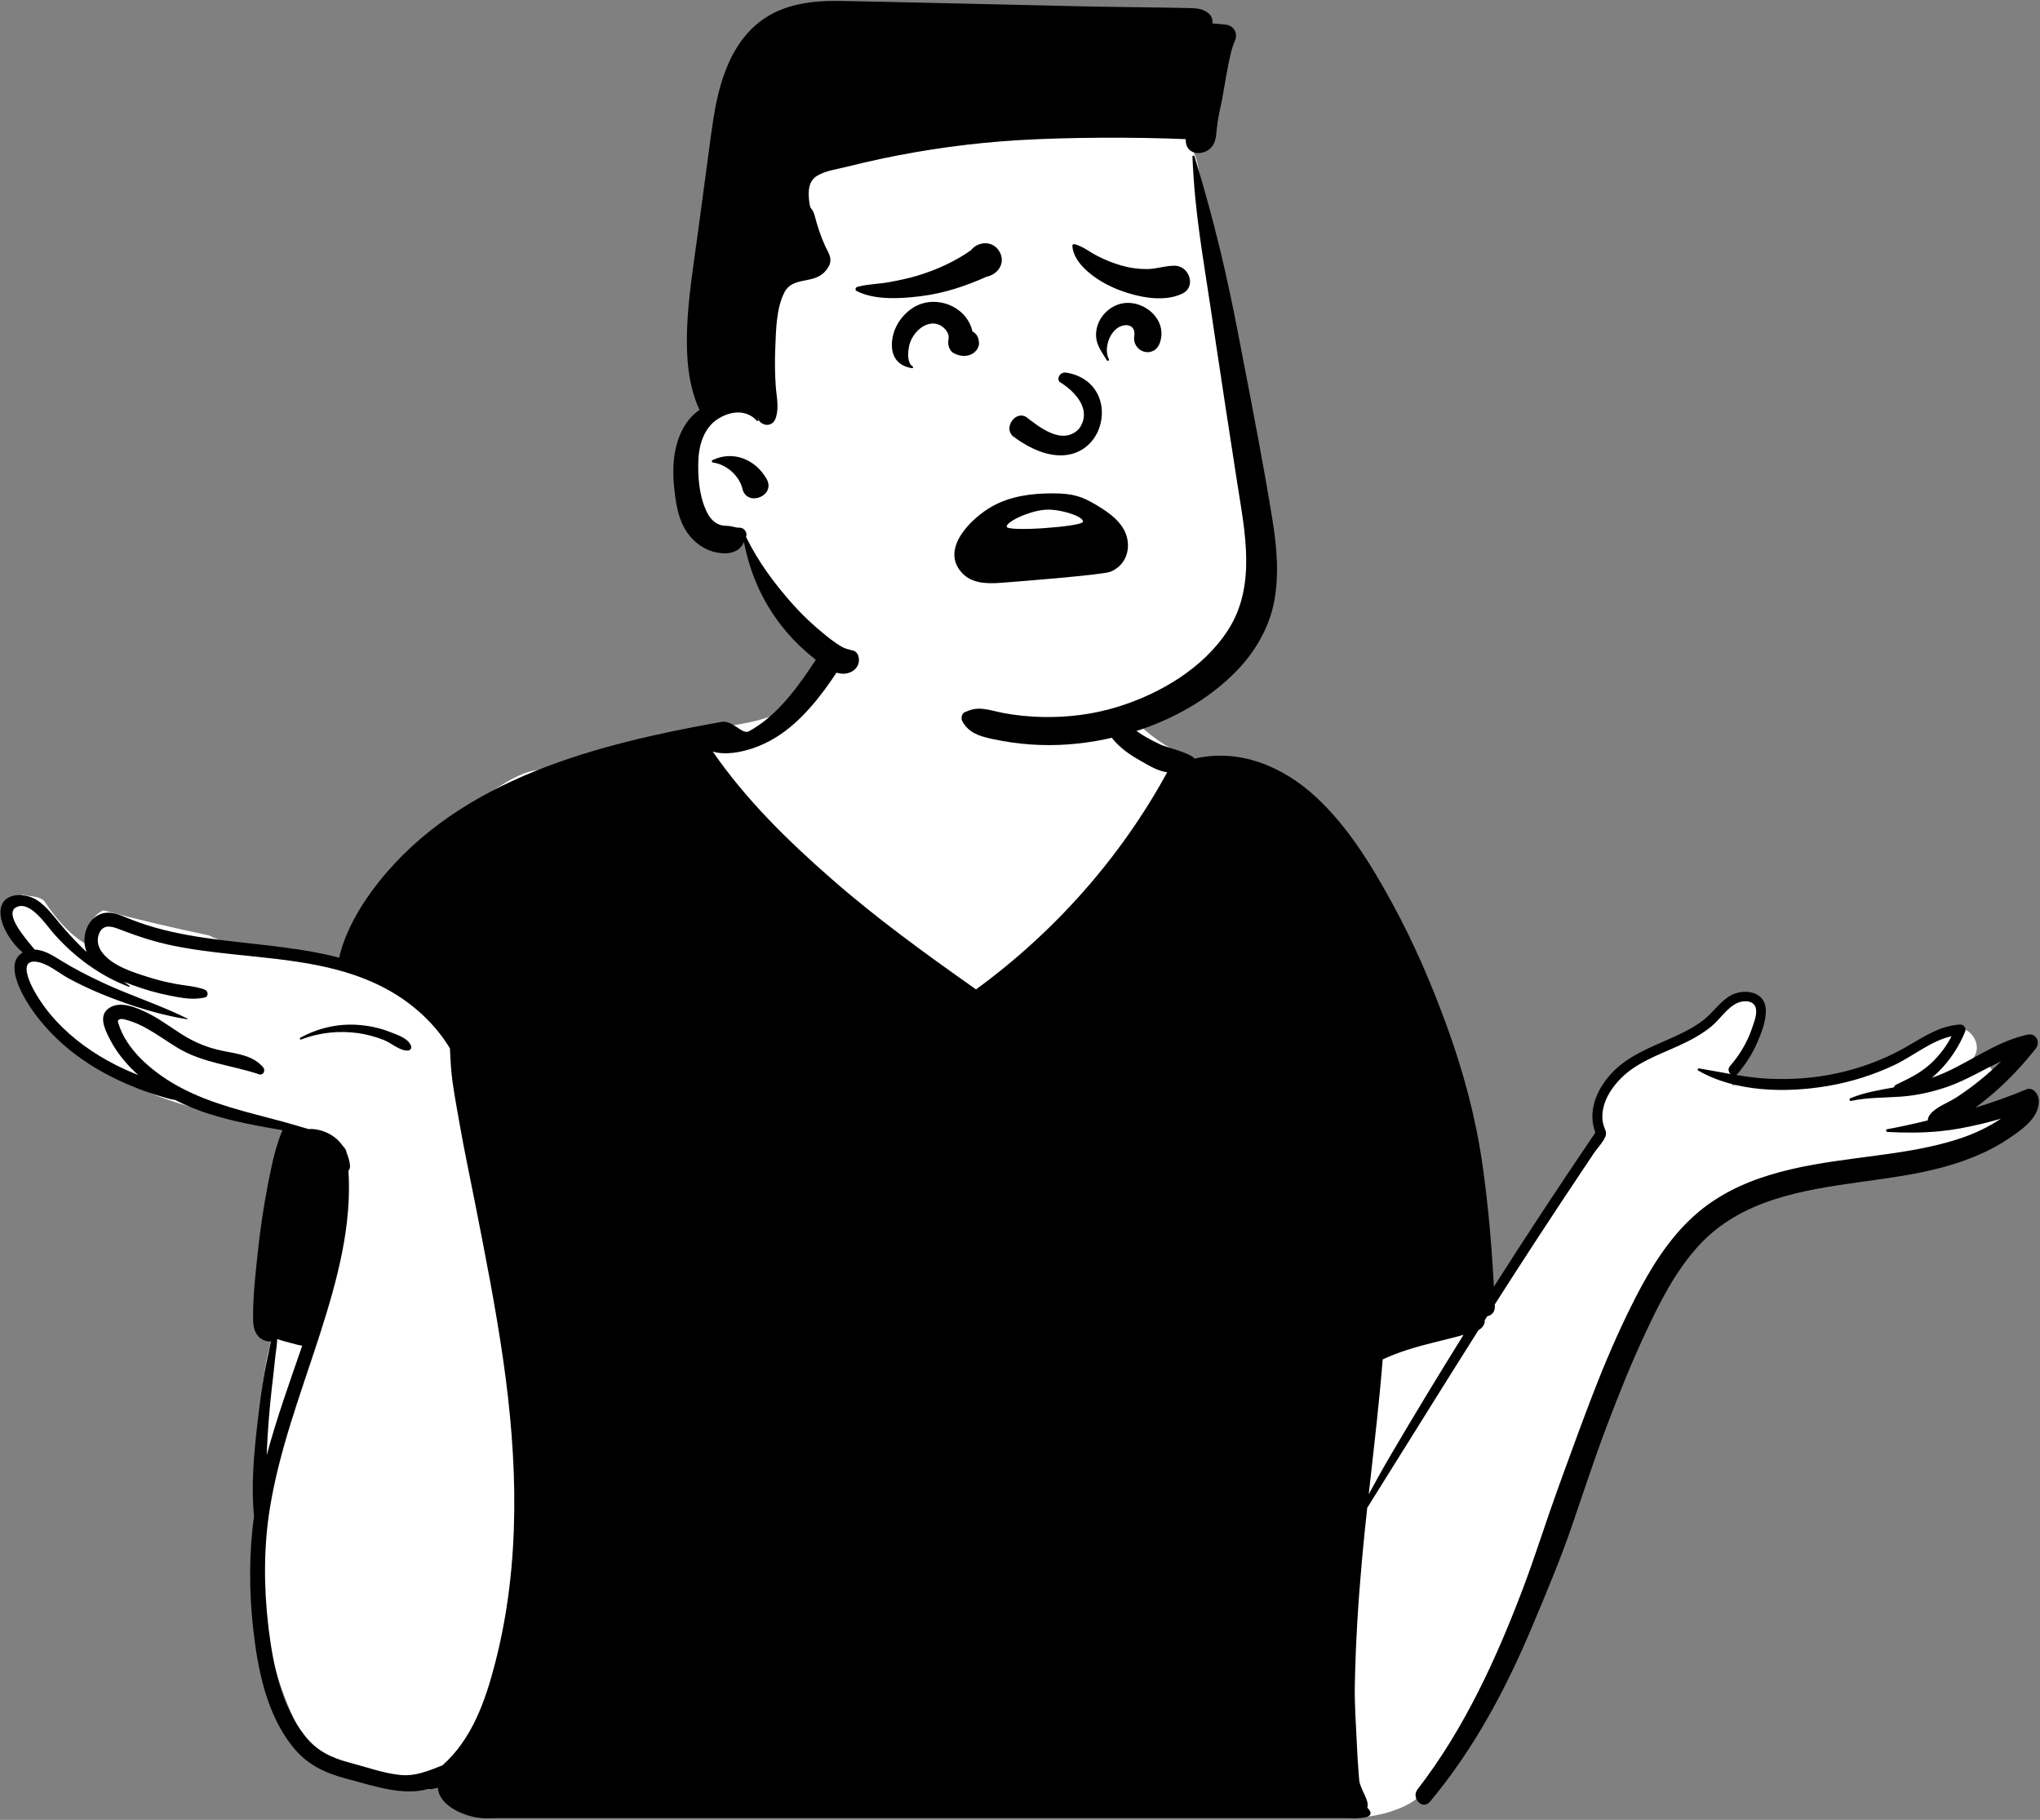 <svg width="1166" height="1040" viewBox="0 0 1166 1040" fill="none" xmlns="http://www.w3.org/2000/svg">
<rect x="0" y="0" width="1166" height="1040" fill="#808080" stroke="none"/>
<path fill-rule="evenodd" clip-rule="evenodd" d="M1105.99 636.356C1116.23 631.009 1126.24 625.2 1136.08 619.154C1143.01 615.007 1136.87 604.561 1129.76 608.335C1126.13 610.266 1122.51 612.216 1118.87 614.134C1121.73 611.671 1124.39 608.989 1126.76 606.066L1126.6 605.903C1135.76 597.692 1123.99 582.2 1113.57 588.945C1104.38 595.607 1095.1 602.405 1084.55 606.792C1062.7 616.058 1038.6 617.591 1015.14 617.859C1006.56 617.214 998.364 618.701 990.036 620.358C993.301 607.26 1001.47 597.369 1005.81 584.683C1009 571.875 990.516 563.15 983.964 575.462C982.356 578.485 980.823 581.543 979.324 584.617C965.162 597.498 941.514 596.363 927.231 610.194C919.095 617.415 915.114 627.212 913.541 637.046C912.473 643.723 914.133 650.417 910.096 656.331C890.577 683.939 859.735 727.577 844.072 757.96C832.982 685.762 803.371 596.462 772.78 530.445C762.664 509.332 751.091 488.702 735.899 470.806C737.621 464.838 731.543 454.244 727.678 457.505C715.781 442.972 694.751 439.209 677.841 431.984C655.014 422.223 636.075 401.935 626.765 378.875C614.803 334.963 585.356 329.385 544.517 331.326C505.433 331.277 476.516 347.994 467.988 387.78C450.663 417.977 409.757 412.983 380.328 420.978C358.76 425.905 337.829 433.522 317.937 443.193C295.808 422.202 216.553 510.297 209.349 532.969C213.59 533.791 217.805 534.78 221.982 535.986C225.702 537.062 224.14 542.681 220.388 541.781C215.719 540.66 211.02 539.888 206.299 539.352C206.155 539.804 206.029 540.252 205.935 540.696C205.405 540.66 204.876 540.615 204.346 540.579C205.521 541.19 206.652 541.9 207.754 542.816C210.418 545.028 206.95 549.297 204.119 547.534C201.452 545.539 197.959 545.854 194.76 545.184C194.57 551.762 171.097 544.403 167.451 542.223C151.246 540.196 134.575 542.371 119.447 534.556C99.318 530.317 79.038 525.629 59.135 520.231C53.866 522.285 48.914 529.635 53.099 535.029C55.453 537.483 52.427 541.491 49.463 539.746C39.522 533.895 31.834 524.761 25.316 514.921C22.248 511.826 16.802 512.492 12.68 511.207C12.129 512.198 11.804 513.301 11.809 514.433C-5.676 517.311 6.797 536.408 15.587 542.358C10.924 545.394 10.747 551.34 11.155 556.305C10.167 558.073 9.837 560.265 10.697 562.247C13.985 569.824 21.096 576.205 26.503 582.344C32.473 589.123 37.796 595.94 45.06 601.436C72.748 622.541 106.161 634.341 140.439 638.956C152.61 640.825 170.117 643.686 177.653 653.978C175.804 666.192 172.409 677.906 169.329 689.816C165.022 705.626 165.315 722.177 165.258 738.295C164.656 737.811 163.5 737.911 163.328 738.833C162.326 745.514 161.581 752.346 157.52 757.96C153.96 768.399 151.591 779.534 150.26 790.502C144.928 842.497 143.655 896.026 155.677 947.211C160.316 966.2 167.861 984.246 178.141 1000.86C181.206 1005.82 186.134 1007.27 190.559 1006.3C205.369 1013.99 224.026 1016.46 239.989 1014.5C294.41 999.098 275.448 1036.2 351.751 1024.84C483.458 1008.06 616.562 1041.03 747.989 1021.67C751.226 1046.67 793.6 1039.5 808.319 1028.93C852.453 996.122 874.367 892.246 896.516 839.551C911.741 798.017 937.235 724.453 970.622 696.583C980.633 688.753 992.734 684.631 1004.84 681.303C1050.03 669.659 1095.39 658.647 1140.67 647.326C1148.34 645.436 1146.96 632.341 1138.75 633.181C1127.86 634.296 1116.92 635.305 1105.99 636.356Z" fill="white"/>
<path fill-rule="evenodd" clip-rule="evenodd" d="M100.045 628.568C96.985 628.188 93.985 627.098 91.005 626.238C86.455 624.908 81.995 623.358 77.605 621.588C68.545 617.959 59.755 613.668 51.515 608.418C38.205 599.928 26.445 589.048 17.575 575.948L16.966 575.035C11.902 567.321 2.561 550.194 13.035 544.338C6.285 538.698 -0.095 528.568 0.265 520.748C0.775 509.688 14.335 509.839 21.345 514.528C25.934 517.598 29.375 521.898 32.825 526.129C36.645 530.828 40.724 535.308 44.965 539.618C46.09 540.758 47.226 541.875 48.382 542.975L49.544 544.068C49.364 543.638 49.205 543.198 49.065 542.747C46.724 535.458 49.514 525.968 56.804 522.628C61.266 520.583 65.899 521.832 70.222 523.568L70.885 523.838C76.704 526.247 82.594 528.378 88.654 530.088C113.355 537.058 139.135 538.218 164.445 541.698C174.195 543.048 184.125 544.747 193.825 547.247C197.524 531.538 206.594 516.479 216.434 504.089C263.554 444.818 341.264 425.229 412.354 412.549C418.834 411.399 424.205 419.978 427.975 417.948C435.125 414.108 441.415 408.668 446.935 402.758C458.705 390.148 467.055 375.318 476.865 361.268C481.715 354.328 492.875 360.538 488.375 367.988L486.17 371.629C477.093 386.543 467.042 401.912 454.025 413.478C447.105 419.618 439.425 424.468 430.645 427.497C423.995 429.788 414.665 431.718 407.385 429.497L406.511 428.225C406.8 428.65 407.091 429.074 407.385 429.497C426.385 457.027 450.224 480.328 475.344 502.318C500.7 524.502 528.053 544.367 555.571 563.79L557.864 565.408C602.694 532.709 640.564 490.058 667.134 441.329C661.565 440.658 656.055 437.089 651.295 434.428C645.565 431.209 640.175 427.368 635.975 422.248C626.825 411.098 628.015 396.728 626.365 383.198C626.265 382.358 627.375 382.148 627.885 382.568C632.845 386.688 634.585 393.438 636.655 399.268C638.935 405.678 641.515 410.959 646.745 415.468C651.615 419.669 657.555 422.758 663.325 425.508C666.3 426.919 681.072 430.545 682.754 433.549C708.275 427.558 733.135 437.908 752.045 455.368C770.315 472.238 783.725 494.168 795.565 515.818C808.195 538.918 818.545 562.997 827.465 587.747C836.505 612.868 843.435 638.538 847.245 664.978C850.461 687.27 852.433 709.911 853.709 732.451L853.865 735.268C872.744 705.638 892.094 676.318 911.844 647.258C907.354 635.268 912.324 623.028 920.734 613.768C930.054 603.518 942.944 598.758 955.274 593.218L956.895 592.485C962.838 589.774 968.761 586.789 973.894 582.728C978.834 578.808 982.464 573.408 987.664 569.798C995.224 564.538 1008.94 565.658 1009.29 577.148C1009.47 583.459 1006.76 590.378 1004.28 596.048C1001.47 602.459 997.684 608.268 993.184 613.608C992.976 613.857 992.749 614.053 992.518 614.209L992.345 614.318C998.565 615.348 1004.83 616.178 1011.22 616.468C1024.11 617.058 1037.14 616.108 1049.76 613.388C1062.68 610.608 1075.2 606.089 1086.82 599.788C1096.75 594.408 1105.95 587.448 1117.23 585.808C1118.27 585.648 1119.32 585.548 1120.4 585.488C1122.2 585.388 1124 587.508 1123.29 589.287C1122.9 590.268 1122.49 591.238 1122.04 592.218C1118.14 600.808 1112.16 609.141 1104.7 615.466L1104.12 615.948C1106.75 615.038 1109.34 614.018 1111.89 612.868C1126.88 606.118 1140.48 595.918 1156.55 591.818C1157.31 591.618 1158.08 591.438 1158.85 591.268C1163.82 590.198 1166.44 595.598 1163.52 599.298C1163.05 599.898 1162.58 600.488 1162.09 601.078C1154.92 609.978 1147.01 618.238 1138.29 625.658C1135.3 628.198 1132.22 630.658 1129.08 633.009C1127.76 634.005 1126.43 634.98 1125.09 635.938L1124.42 636.408C1125.99 635.299 1127.54 634.169 1129.08 633.009C1138.92 630.028 1148.62 626.498 1158.11 622.589C1161.88 621.038 1164.81 624.858 1165.21 627.998C1166.55 638.519 1154.87 646.129 1147.27 651.188C1139.65 656.269 1131.26 660.129 1122.67 663.228C1106.16 669.197 1088.81 671.907 1071.49 674.336L1063.08 675.508C1029.78 680.164 995.006 685.73 971.114 711.639C957.724 726.158 948.664 744.198 940.374 761.948C932.094 779.679 924.824 797.879 917.924 816.179C910.774 835.118 904.544 854.408 897.924 873.538C891.844 891.103 884.582 908.444 877.389 925.609L876.254 928.318C860.984 964.799 842.744 999.158 817.324 1029.62C813.134 1034.65 806.364 1027.51 810.234 1022.53C836.824 988.248 855.324 947.799 870.594 907.448C877.544 889.089 883.364 870.288 890.044 851.828L894.019 840.862C899.327 826.243 904.68 811.643 910.264 797.139C917.334 778.788 925.104 760.658 933.994 743.118L934.938 741.271C943.641 724.35 953.982 707.673 968.214 694.868C993.832 671.809 1027.92 666.277 1060.88 661.896L1071.25 660.529C1085.18 658.678 1099.15 656.634 1112.7 652.908C1120.52 650.769 1128.16 648.028 1135.34 644.248C1138.2 642.748 1140.99 641.099 1143.69 639.299C1135.99 641.559 1128.18 643.408 1120.23 644.858C1116.34 645.568 1112.49 646.099 1108.65 646.469C1098.76 647.448 1088.95 647.408 1078.82 646.879C1077.96 646.828 1077.68 645.479 1078.6 645.309C1085.66 644.054 1092.72 642.485 1099.76 640.783L1101.86 640.268C1101.9 639.099 1102.36 637.858 1103.32 636.679C1106.82 632.419 1113.47 630.238 1118.08 627.228C1122.91 624.078 1127.59 620.679 1132.05 617.038C1136.13 613.709 1140.05 610.188 1143.82 606.509L1144.95 605.398C1144.58 605.77 1144.2 606.141 1143.82 606.509C1133.64 611.21 1123.99 617.238 1113.36 620.959C1104.91 623.928 1096.05 625.928 1087.11 626.638L1086.56 626.682L1086 626.718C1076.67 627.388 1067.28 627.118 1058.09 629.138C1057.06 629.368 1056.74 627.988 1057.66 627.598C1065.69 624.258 1074.04 622.968 1082.48 621.408C1082.66 620.748 1083.12 620.158 1083.92 619.778L1086.08 618.747C1092.51 615.659 1098.51 612.541 1103.85 607.528C1108.57 603.098 1112.5 597.919 1115.45 592.178C1103.64 594.768 1093.27 603.718 1082.53 608.748C1070.83 614.238 1058.45 618.178 1045.73 620.419L1044.29 620.667C1020.51 624.632 991.93 624.127 970.635 611.768C969.955 611.368 970.445 610.459 971.145 610.568C977.185 611.558 983.165 612.728 989.145 613.768C987.974 612.698 987.454 610.778 988.804 609.238C994.175 603.083 998.423 596.048 1001.14 588.35L1001.66 586.845C1002.91 583.274 1005.02 577.729 1002.86 574.508C1000.8 571.438 995.954 571.858 993.054 573.158C987.024 575.878 983.014 582.669 977.934 586.768C972.394 591.248 966.094 594.568 959.644 597.538L958.282 598.157C947.126 603.175 935.206 607.4 926.434 616.258C921.714 621.018 917.654 626.968 916.294 633.638C915.674 636.698 915.674 639.848 916.494 642.878C917.144 645.248 918.504 646.709 917.724 649.118C916.704 652.228 913.094 655.948 911.234 658.718C909.074 661.919 906.924 665.128 904.774 668.338C900.484 674.758 896.214 681.198 891.944 687.628C883.404 700.508 874.954 713.448 866.574 726.428C863.848 730.655 861.13 734.886 858.421 739.121L854.365 745.478L852.221 748.83L848.565 754.577C848.695 755.108 848.685 755.668 848.515 756.157C847.891 757.933 846.724 759.147 845.273 760.027L845.014 760.178C823.674 793.908 802.674 827.858 781.464 861.669C780.334 871.988 779.274 882.318 778.354 892.648C776.264 916.028 774.834 939.469 774.374 962.938C774.154 974.299 775.064 985.728 775.554 997.078C775.794 1002.49 776.123 1007.91 776.552 1013.31L776.867 1017.15C777.29 1022.42 783 1029 781.5 1033C786.5 1038 780.5 1039 775.5 1039C735.97 1037.41 686.715 1031.91 647.155 1031.16C576.345 1029.8 505.505 1030.01 434.685 1031.38C399.115 1032.07 363.535 1033.04 327.975 1034.24C310.455 1034.82 294.53 1038.76 277 1039C267.555 1039.13 251.085 1032.57 250.323 1021.94L250.305 1021.62C249.125 1021.94 247.905 1022.2 246.655 1022.39C246.098 1022.47 245.564 1022.45 245.07 1022.33L244.825 1022.27C230.746 1026.56 212.937 1020.44 199.559 1016.87L198.455 1016.58C185.685 1013.25 175.425 1008.49 167.055 997.908C152.405 979.379 147.405 954.498 144.805 931.568C142.365 909.988 142.225 888.009 145.195 866.469C143.445 848.919 145.155 830.809 147.145 813.358C148.125 804.728 149.275 796.108 150.655 787.528C151.425 782.738 152.435 777.998 153.465 773.268C153.876 771.378 154.218 769.343 154.74 767.376L154.975 766.538C153.375 766.748 151.625 766.398 149.935 765.469C145.915 763.259 144.745 758.788 144.675 754.509C144.455 741.608 145.995 728.339 147.355 715.519C148.725 702.719 150.605 689.868 153.065 677.228L153.701 673.969C155.565 664.514 157.698 654.753 161.455 645.868C147.345 643.469 133.275 640.919 119.585 636.578C112.905 634.448 106.325 631.799 100.045 628.568ZM836.504 762.818C836.285 762.868 836.075 762.928 835.865 762.988C830.225 764.568 824.525 765.908 818.845 767.348C809.025 769.818 799.425 772.578 790.295 776.868C788.382 801.009 785.547 825.07 782.851 849.144L782.314 853.959C786.454 846.278 790.694 838.658 795.124 831.129C808.614 808.178 822.414 785.408 836.504 762.818ZM158.415 765.209C158.445 768.078 157.845 771.059 157.525 773.818C157.005 778.299 156.585 782.799 156.055 787.278C154.975 796.278 154.055 805.288 153.385 814.328C152.955 820.099 152.675 825.889 152.425 831.679C158.095 810.488 165.605 789.759 172.745 768.998C171.551 768.872 170.331 768.58 169.073 768.246L166.954 767.676C165.705 767.354 161.652 766.357 158.415 765.209ZM854.365 745.478L854.405 746.428C854.555 749.798 852.535 751.698 850.085 752.188C851.505 749.948 852.935 747.708 854.365 745.478ZM205.565 585.759C211.535 586.288 217.385 587.559 222.965 589.759L223.503 589.969C227.63 591.562 233.665 593.564 235.015 597.969C235.395 599.219 234.375 600.248 233.205 600.349C228.725 600.709 223.445 595.908 219.295 594.288C214.675 592.488 209.835 591.148 204.935 590.438C193.925 588.828 182.445 590.049 172.085 594.059C171.475 594.299 171.095 593.328 171.645 593.038C182.085 587.358 193.695 584.709 205.565 585.759ZM79.055 614.358C78.364 613.748 77.674 613.108 76.994 612.469C71.633 607.397 66.885 601.478 63.37 594.973L62.445 593.213C59.582 587.669 56.066 579.772 62.794 575.778C66.814 573.389 71.654 573.988 76.134 575.438C76.424 575.528 76.714 575.629 77.004 575.728C79.004 576.429 80.934 577.268 82.654 578.068C90.124 581.498 96.714 586.488 103.614 590.889C111.091 595.659 118.473 598.709 127.102 600.494L127.914 600.658C136.014 602.259 144.794 603.288 150.444 609.948C151.864 611.629 150.564 614.778 148.114 613.948C132.494 608.679 115.964 607.518 101.624 598.868C95.684 595.288 90.064 591.179 83.994 587.788C80.774 585.987 77.45 584.412 73.907 583.332L71.972 582.761C70.838 582.43 69.484 582.103 68.574 582.429C66.842 583.029 67.395 583.956 67.931 585.574L67.984 585.738C72.194 598.759 84.194 609.658 95.314 616.868C97.864 618.528 100.474 620.049 103.134 621.459C121.14 631.056 141.287 635.523 161.074 640.825C161.074 640.825 172.515 644.019 176.305 645.219C180.525 644.868 185.335 646.359 188.515 648.139C191.605 649.868 194.095 652.189 195.975 654.919C195.975 654.919 197.785 656.429 198.115 658.769C199.065 660.939 199.705 663.278 200.025 665.719C200.205 667.149 199.845 668.248 199.165 669.028C201.21 700.42 192.731 731.636 183.171 761.471L182.224 764.413L181.615 766.278C171.305 797.908 159.475 829.309 154.195 862.288C150.665 884.318 150.775 907.118 153.365 929.248L153.547 930.774C156.099 951.698 161.009 975.169 174.315 992.009C181.101 1000.6 189.142 1004.42 199.422 1007.19L199.985 1007.34C209.285 1009.79 218.885 1013.26 228.475 1014.31C237.375 1015.28 244.835 1011.97 252.845 1008.87L252.855 1008.86C269.725 993.928 277.385 972.188 283.045 950.247C297.715 893.468 295.895 834.528 287.575 776.918C283.235 746.818 277.335 716.978 271.455 687.148C268.515 672.238 265.345 657.358 262.715 642.398L261.153 633.594C260.291 628.702 259.457 623.807 258.745 618.888C257.785 612.278 257.495 605.778 257.165 599.128C249.085 585.738 237.355 574.708 223.765 566.798C214.035 561.128 203.735 557.198 193.105 554.348C162.715 546.158 129.585 546.738 99.004 540.438C88.731 538.324 78.98 535.186 69.234 531.425L67.904 530.908C63.434 529.168 58.874 528.198 56.654 533.468C55.075 537.218 56.014 541.118 58.385 544.268C64.195 551.988 75.874 555.568 84.665 558.348C89.954 560.028 95.355 561.358 100.815 562.348C106.275 563.338 111.755 563.588 116.995 565.518C119.015 566.258 119.415 569.468 116.995 570.037C110.355 571.588 103.675 570.258 97.075 568.968C89.825 567.537 82.684 565.508 75.745 562.938C74.465 562.466 73.14 561.969 71.791 561.44L70.775 561.038C71.825 561.799 72.874 562.549 73.934 563.299C74.215 563.498 74.044 564.028 73.674 563.898C57.356 557.81 42.509 546.826 31.007 533.83L30.434 533.179C26.384 528.538 17.154 514.498 9.375 518.408C2.069 522.075 14.522 536.212 19.255 541.991L19.805 542.669C25.185 542.809 30.395 546.158 34.755 548.858C42.325 553.549 50.235 557.589 58.295 561.368C74.315 568.898 91.325 574.209 107.175 582.118C107.385 582.229 107.225 582.498 107.025 582.469C96.935 580.858 86.955 578.288 77.205 575.099L76.77 574.962L76.335 574.818C70.245 572.818 64.235 570.559 58.325 568.148C51.755 565.469 45.335 562.459 39.105 559.049C33.465 555.969 27.205 550.419 20.665 549.599C19.965 549.509 19.345 549.498 18.805 549.549C11.295 550.178 17.505 562.618 19.605 566.338C23.035 572.448 27.175 578.088 31.925 583.238C41.555 593.698 53.225 601.988 65.855 608.438C70.165 610.638 74.575 612.578 79.055 614.358Z" fill="black"/>
<path fill-rule="evenodd" clip-rule="evenodd" d="M559.107 28.42C611.446 28.42 679.007 61.274 684.768 94.922C691.557 134.576 727.913 286.733 719.703 335.527C711.494 384.321 667.254 419.447 596.463 419.447C525.672 419.447 472.834 380.816 460.702 367.552C448.57 354.287 426.087 306.93 426.087 306.93C426.087 306.93 388.184 301.886 388.005 270.969C387.825 240.051 412.648 228.802 412.648 228.802C412.648 228.802 403.797 106.788 426.087 75.021C448.377 43.255 506.768 28.42 559.107 28.42Z" fill="white"/>
<path fill-rule="evenodd" clip-rule="evenodd" d="M681.564 89.492C681.527 88.783 682.559 88.7 682.752 89.327C694.044 126.657 701.005 155.748 708.332 194.02L710.496 205.278C716.278 235.305 722.121 265.375 727.054 295.548L727.344 297.349C729.815 312.968 731.239 328.738 728.142 344.389C725.247 359.018 717.338 372.43 707.07 383.111C687.224 403.755 659.644 416.65 631.899 422.415C617.87 425.329 603.398 426.455 589.101 425.44C581.975 424.941 574.86 423.936 567.882 422.452L567.111 422.287C560.078 420.767 553.835 418.955 550.1 412.332C549.16 410.663 549.538 407.804 551.511 406.946C555.235 405.34 557.973 404.668 562.037 405.129C565.917 405.571 569.707 406.743 573.541 407.472C580.87 408.865 588.317 409.565 595.775 409.732C610.422 410.055 625.106 408.219 639.107 403.847C663.165 396.329 687.611 381.949 701.668 360.439C718.204 335.135 711.62 304.424 707.238 276.479L707.106 275.633C702.67 247.07 698.284 218.507 694.026 189.925L692.21 177.675C687.436 145.308 682.929 122.202 681.564 89.492ZM437.303 10.268C449.31 2.349 464.231 0.403 478.334 0.512L480.1 0.534C498.159 0.81 589.062 2.975 619.497 3.641L626.737 3.793C636.32 3.974 655.647 4.163 665.605 4.345L666.18 4.356C671.065 4.448 675.95 4.485 680.836 4.642L681.552 4.668C685.212 4.824 688.257 5.372 691.123 7.953C692.58 9.262 693.149 11.257 693.016 13.157L692.994 13.405L700.248 14.041C705.174 14.477 707.779 18.898 705.822 23.371L705.724 23.588C702.249 31.004 699.594 52.588 697.732 60.567C696.755 64.764 695.971 69.025 695.51 73.314C695.142 76.691 695.105 80.076 693.225 83.046C689.214 89.383 677.932 89.327 677.73 80.352C677.72 80.066 677.73 79.79 677.757 79.522C649.366 78.277 610.606 78.397 582.252 80.094C555.769 81.681 529.407 85.278 503.459 90.785C496.886 92.177 490.332 93.699 483.825 95.35C478.488 96.697 471.934 97.5 467.159 100.387C461.813 103.634 461.914 109.454 462.495 114.998C463.118 120.873 464.158 117.846 465.63 123.201L465.721 123.539C467.242 129.35 469.122 135.097 471.611 140.557C473.031 143.675 475.318 146.673 474.45 150.261C473.962 152.281 472.366 154.439 470.901 155.851C464.227 162.261 452.945 158.175 448.41 166.956C443.664 176.139 443.546 188.577 443.143 198.738L443.119 199.333C442.825 206.334 442.907 213.353 443.368 220.336C443.783 226.699 445.478 233 443.303 239.116C441.717 243.562 436.538 243.977 433.828 240.361C433.517 239.946 433.231 239.52 432.964 239.092L432.703 238.664L432.686 238.673C432.943 239.079 433.182 239.495 433.413 239.918C433.662 240.388 433.044 240.905 432.666 240.499C426.287 233.554 416.968 234.937 409.751 239.798C402.441 244.742 399.556 254.132 399.178 262.555C398.754 271.897 399.584 282.847 403.474 291.48C405.114 295.133 407.455 298.49 411.336 299.883C413.098 300.51 414.775 300.427 416.609 300.575C418.516 300.722 420.812 301.682 422.664 301.553C425.072 301.381 427.233 304.132 426.549 306.436L426.5 306.589C426.464 306.7 426.426 306.81 426.39 306.912C426.481 306.995 426.573 307.096 426.638 307.244C433.643 321.569 443.248 334.316 453.867 346.141C459.187 352.054 465.085 357.487 471.252 362.514C474.294 364.995 477.501 367.477 480.884 369.478C482.009 370.132 483.04 370.576 484.305 370.936C484.894 371.102 485.567 371.185 486.138 371.378L486.732 371.582C486.773 371.595 486.811 371.607 486.848 371.618C488.544 371.812 489.973 372.937 490.535 374.699C492.001 379.292 489.337 383.351 484.783 384.615C479.85 385.995 475.201 383.571 471.29 380.788L471.03 380.602C463.057 374.857 455.711 368.408 449.35 360.881C436.768 346.022 428.886 328.819 425.238 309.79C424.333 311.736 423.117 313.433 421.006 314.614C417.724 316.459 413.807 316.459 410.212 315.841C402.976 314.614 396.809 310.196 392.689 304.218C388.411 298.02 386.817 290.493 385.849 283.16C384.891 275.817 384.42 268.448 385.379 261.087C386.753 250.516 391.186 240.066 399.805 234.273C393.352 220.206 392.219 204.433 392.68 189.029C393.242 170.065 396.514 150.888 399.031 132.099L406.184 78.683V78.683L406.477 76.529C408.204 63.963 410.305 51.33 415.005 39.49C419.641 27.822 426.684 17.27 437.303 10.268ZM407.198 262.969C419.015 257.231 431.781 262.517 438.142 273.65C443.672 283.33 427.23 289.728 424.486 279.75L424.407 279.443C422.601 271.888 415.244 265.358 407.566 264.343C406.93 264.252 406.459 263.329 407.198 262.969Z" fill="black"/>
<path fill-rule="evenodd" clip-rule="evenodd" d="M601.69 281.933C613.561 281.933 618.588 283.863 626.311 288.401C634.034 292.939 642.29 298.788 644.243 307.55C646.065 315.714 642.48 323.669 634.545 326.783C630.107 328.526 578.968 332.606 570.945 333.139C562.923 333.672 555.267 333.014 550.115 327.671C536.804 313.866 555.289 295.968 567.101 289.359C577.648 283.455 589.819 281.933 601.69 281.933ZM598.945 291.243C590.016 291.243 575.387 297.774 575.387 300.954C575.387 304.134 618.022 300.977 618.936 298.257C619.85 295.537 607.874 291.243 598.945 291.243ZM605.814 218.367C613.365 222.957 624.871 233.66 616.748 245.04C607.186 255.073 593.418 243.569 586.634 238.366C580.343 234.334 573.275 244.704 579.112 249.413C628.136 285.708 648.03 219.567 609.633 212.97C605.406 212.243 603.836 216.947 605.814 218.367ZM520.541 176.766C533.403 167.27 552.643 174.579 555.813 189.436C558.016 190.595 559.215 192.438 559.476 195.136L559.541 195.811V195.811C559.852 199.016 557 202.05 554.149 202.895C550.94 203.845 548.4 203.354 545.421 201.991C542.566 200.684 541.572 196.976 542.091 194.155L542.137 193.922C542.9 190.421 539.898 187.029 536.877 185.642C533.468 184.077 529.643 185.057 526.679 187.131C523.388 189.432 520.651 193.368 519.725 197.29L519.633 197.698C518.903 201.083 518.354 207.436 521.639 209.38C522.221 209.723 521.806 210.511 521.205 210.407C514.067 209.186 509.816 204.892 509.773 197.211C509.727 189.077 514.096 181.524 520.541 176.766ZM638.98 174.064C651.825 169.508 667.889 181.747 662.941 195.883C659.692 205.164 647.126 201.444 648.296 192.141L648.336 191.857C649.081 187.017 645.415 184.734 640.921 186.322C634.26 188.677 630.668 199.143 633.789 205.249C634.172 205.999 633.101 206.634 632.655 205.911L632.227 205.224C628.742 199.674 625.563 195.577 626.708 188.487C627.762 181.952 632.763 176.268 638.98 174.064ZM612.928 140.418C612.895 139.793 613.553 139.372 614.115 139.513C618.681 140.662 622.814 143.982 626.972 146.136C631.51 148.486 636.158 150.385 641.086 151.777C645.888 153.133 650.74 153.809 655.732 153.767C661.133 153.722 666.419 151.695 671.716 151.862C679.68 152.113 683.841 163.693 675.998 167.673C664.578 173.466 647.641 169.257 636.533 164.441C627.592 160.564 613.51 151.403 612.928 140.418ZM554.921 143.065C559.087 137.701 567.516 137.379 571.215 143.699C575.036 150.229 570.444 156.776 563.951 158.127C552.102 163.424 539.966 167.478 527.024 169.159L525.271 169.38C514.007 170.75 499.792 171.498 489.614 166.302C488.617 165.792 488.919 164.273 489.917 163.988C495.655 162.347 502.081 162.351 507.982 161.274C513.595 160.251 519.162 159.119 524.628 157.46C535.427 154.181 545.659 149.495 554.921 143.065Z" fill="black"/>
<rect x="276" y="1015" width="500" height="24" fill="black"/>
</svg>
